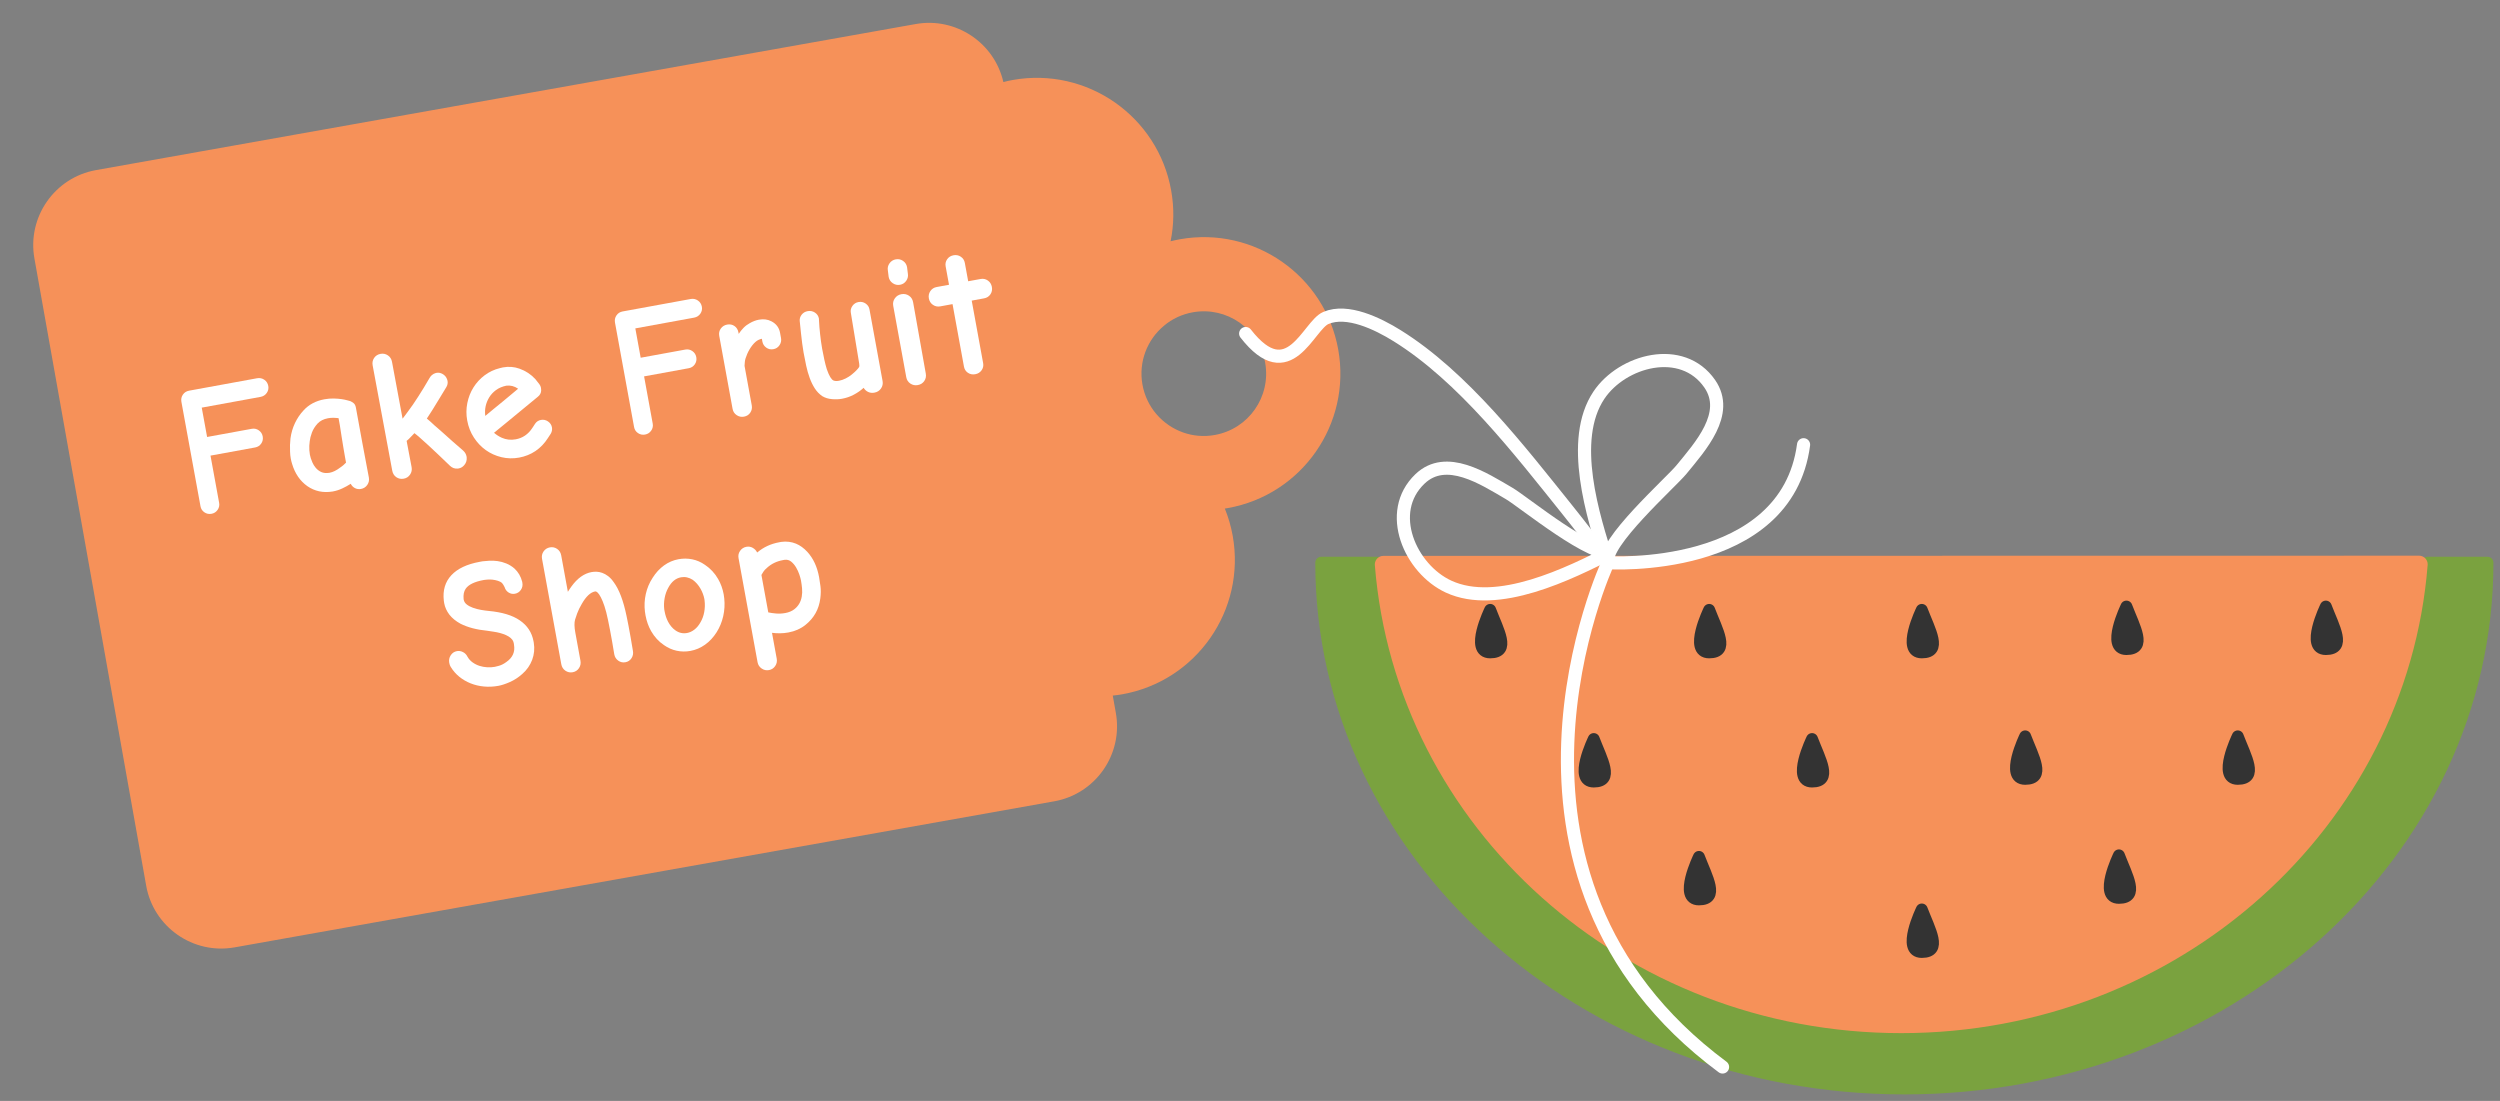 <?xml version="1.0" encoding="utf-8"?>
<!-- Generator: Adobe Illustrator 17.0.2, SVG Export Plug-In . SVG Version: 6.00 Build 0)  -->
<!DOCTYPE svg PUBLIC "-//W3C//DTD SVG 1.1//EN" "http://www.w3.org/Graphics/SVG/1.1/DTD/svg11.dtd">
<svg version="1.1" id="Layer_1" xmlns="http://www.w3.org/2000/svg" xmlns:xlink="http://www.w3.org/1999/xlink" x="0px" y="0px"
	 width="380.44px" height="167.54px" viewBox="0 0 380.44 167.54" enable-background="new 0 0 380.44 167.54" xml:space="preserve">
<rect x="0" y="0" width="380.44" height="167.54" fill="#808080" stroke="none"/>
<path fill="#7AA23F" stroke="#7AA23F" stroke-width="1.806" stroke-linecap="round" stroke-linejoin="round" stroke-miterlimit="10" d="
	M369.427,85.629h9.109c0,44.188-39.73,80.01-88.739,80.01s-88.739-35.822-88.739-80.01h8.553"/>
<path fill="#F69159" stroke="#F69159" stroke-width="2.621" stroke-linecap="round" stroke-linejoin="round" stroke-miterlimit="10" d="
	M368.123,85.873c-3.1,39.175-37.196,70.034-78.8,70.034c-41.595,0-75.685-30.846-78.798-70.008L368.123,85.873z"/>
<path fill="#333333" stroke="#333333" stroke-width="1.806" stroke-linecap="round" stroke-linejoin="round" stroke-miterlimit="10" d="
	M226.766,92.808c0,0-3.16,6.471,0,6.471C229.926,99.279,227.97,95.968,226.766,92.808z"/>
<path fill="#333333" stroke="#333333" stroke-width="1.806" stroke-linecap="round" stroke-linejoin="round" stroke-miterlimit="10" d="
	M260.096,92.808c0,0-3.16,6.471,0,6.471C263.256,99.279,261.3,95.968,260.096,92.808z"/>
<path fill="#333333" stroke="#333333" stroke-width="1.806" stroke-linecap="round" stroke-linejoin="round" stroke-miterlimit="10" d="
	M258.538,130.398c0,0-3.16,6.471,0,6.471C261.698,136.869,259.742,133.559,258.538,130.398z"/>
<path fill="#333333" stroke="#333333" stroke-width="1.806" stroke-linecap="round" stroke-linejoin="round" stroke-miterlimit="10" d="
	M242.531,112.462c0,0-3.16,6.471,0,6.471C245.691,118.933,243.735,115.622,242.531,112.462z"/>
<path fill="#333333" stroke="#333333" stroke-width="1.806" stroke-linecap="round" stroke-linejoin="round" stroke-miterlimit="10" d="
	M292.451,92.808c0,0-3.16,6.471,0,6.471S293.654,95.968,292.451,92.808z"/>
<path fill="#333333" stroke="#333333" stroke-width="1.806" stroke-linecap="round" stroke-linejoin="round" stroke-miterlimit="10" d="
	M292.451,138.398c0,0-3.16,6.471,0,6.471C295.611,144.869,293.654,141.559,292.451,138.398z"/>
<path fill="#333333" stroke="#333333" stroke-width="1.806" stroke-linecap="round" stroke-linejoin="round" stroke-miterlimit="10" d="
	M308.185,112.053c0,0-3.16,6.471,0,6.471C311.345,118.524,309.389,115.213,308.185,112.053z"/>
<path fill="#333333" stroke="#333333" stroke-width="1.806" stroke-linecap="round" stroke-linejoin="round" stroke-miterlimit="10" d="
	M323.592,92.303c0,0-3.16,6.471,0,6.471S324.796,95.463,323.592,92.303z"/>
<path fill="#333333" stroke="#333333" stroke-width="1.806" stroke-linecap="round" stroke-linejoin="round" stroke-miterlimit="10" d="
	M275.749,112.462c0,0-3.16,6.471,0,6.471C278.91,118.933,276.953,115.622,275.749,112.462z"/>
<path fill="#333333" stroke="#333333" stroke-width="1.806" stroke-linecap="round" stroke-linejoin="round" stroke-miterlimit="10" d="
	M340.534,112.053c0,0-3.16,6.471,0,6.471S341.738,115.213,340.534,112.053z"/>
<path fill="#333333" stroke="#333333" stroke-width="1.806" stroke-linecap="round" stroke-linejoin="round" stroke-miterlimit="10" d="
	M353.937,92.303c0,0-3.16,6.471,0,6.471C357.097,98.774,355.141,95.463,353.937,92.303z"/>
<path fill="none" stroke="#FFFFFF" stroke-width="2" stroke-linecap="round" stroke-miterlimit="10" d="M244.692,85.628
	c-0.926-2.863,9.612-12.244,11.175-14.159c2.84-3.479,7.461-8.525,4.313-13.07c-4.195-6.057-13.313-3.564-16.865,1.74
	C238.741,66.966,242.401,78.572,244.692,85.628z"/>
<path fill="none" stroke="#FFFFFF" stroke-width="2" stroke-linecap="round" stroke-miterlimit="10" d="M244.692,85.629
	c0,0,27.161,1.706,29.769-17.952"/>
<path fill="none" stroke="#FFFFFF" stroke-width="2" stroke-linecap="round" stroke-miterlimit="10" d="M245.398,83.931
	c-2.684,1.361-13.593-7.585-15.729-8.831c-3.879-2.262-9.584-6.04-13.583-2.222c-5.329,5.088-1.445,13.706,4.348,16.388
	C227.893,92.719,238.786,87.293,245.398,83.931z"/>
<path fill="#F69159" d="M169.806,108.494l-0.471-2.646c0.485-0.044,0.966-0.108,1.443-0.193
	c11.298-2.013,18.826-12.806,16.813-24.104c-0.259-1.452-0.668-2.846-1.202-4.164c0.147-0.015,0.303-0.043,0.448-0.069
	c11.298-2.013,18.826-12.806,16.813-24.104c-2.011-11.288-12.805-18.816-24.103-16.803c-0.477,0.085-0.951,0.191-1.412,0.305
	c0.511-2.478,0.56-5.088,0.088-7.733c-2.013-11.298-12.806-18.826-24.104-16.813c-0.488,0.087-0.961,0.193-1.431,0.319
	c-1.366-5.986-7.227-9.919-13.337-8.831L14.616,25.885c-6.297,1.122-10.501,7.148-9.379,13.446l17.01,95.457
	c1.122,6.297,7.148,10.501,13.446,9.379l124.735-22.227C166.725,120.818,170.928,114.792,169.806,108.494z M180.044,65.812
	c-3.119-1.103-5.569-3.803-6.191-7.289c-0.621-3.486,0.746-6.866,3.294-8.968c1.21-1.018,2.699-1.733,4.38-2.033
	c5.156-0.919,10.082,2.517,11.001,7.673c0.921,5.167-2.517,10.082-7.673,11.001C183.174,66.496,181.529,66.34,180.044,65.812z"/>
<g>
	<path fill="#FFFFFF" d="M30.511,77.049l-2.905-15.897c-0.074-0.403,0.001-0.769,0.223-1.097c0.224-0.328,0.536-0.528,0.939-0.603
		l10.356-1.893c0.403-0.073,0.77,0.003,1.098,0.23c0.328,0.228,0.53,0.542,0.604,0.946c0.07,0.386-0.009,0.741-0.236,1.065
		c-0.229,0.325-0.544,0.523-0.947,0.597l-8.944,1.635l0.816,4.465l6.806-1.244c0.385-0.071,0.74,0.009,1.064,0.236
		c0.324,0.228,0.521,0.535,0.592,0.92c0.074,0.403-0.001,0.767-0.225,1.09s-0.528,0.52-0.913,0.591l-6.806,1.244l1.315,7.195
		c0.07,0.386-0.009,0.741-0.236,1.065c-0.229,0.324-0.535,0.521-0.92,0.592c-0.404,0.073-0.768-0.001-1.091-0.225
		C30.778,77.74,30.581,77.435,30.511,77.049z"/>
	<path fill="#FFFFFF" d="M44.455,70.61c-0.085-0.261-0.153-0.536-0.206-0.822c-0.061-0.333-0.097-0.683-0.108-1.052
		c-0.032-0.681-0.013-1.353,0.061-2.017c0.115-0.838,0.343-1.615,0.683-2.332c0.341-0.717,0.766-1.35,1.274-1.897
		c0.813-0.91,1.882-1.486,3.206-1.728c0.493-0.09,0.964-0.129,1.411-0.119c0.447,0.011,0.847,0.042,1.199,0.094
		s0.649,0.113,0.89,0.185c0.24,0.073,0.39,0.112,0.446,0.12c0.121,0.052,0.277,0.146,0.469,0.283
		c0.192,0.137,0.318,0.371,0.379,0.702l0.998,5.462c0.269,1.47,0.576,3.104,0.924,4.902l0.054,0.293
		c0.072,0.4-0.008,0.77-0.242,1.107c-0.236,0.337-0.555,0.542-0.958,0.616c-0.332,0.061-0.639,0.018-0.92-0.128
		c-0.282-0.146-0.496-0.368-0.643-0.663l-0.049,0.036c-0.356,0.23-0.766,0.455-1.23,0.672c-0.465,0.218-0.934,0.371-1.407,0.457
		l-0.107,0.02c-1.421,0.223-2.688-0.05-3.799-0.817C45.674,73.206,44.899,72.082,44.455,70.61z M47.3,69.747
		c0.044,0.141,0.124,0.349,0.239,0.625c0.116,0.276,0.283,0.547,0.504,0.814c0.221,0.267,0.497,0.479,0.827,0.637
		c0.331,0.158,0.74,0.201,1.229,0.131l0.054-0.01c0.513-0.094,1.062-0.366,1.648-0.817c0.19-0.128,0.354-0.252,0.488-0.375
		c0.136-0.123,0.259-0.24,0.368-0.353c-0.041-0.226-0.098-0.535-0.17-0.932c-0.072-0.396-0.149-0.841-0.23-1.338
		c-0.082-0.496-0.169-1.035-0.262-1.618s-0.185-1.172-0.274-1.77l-0.202-1.107c-0.114-0.016-0.235-0.027-0.361-0.032
		c-0.126-0.004-0.26-0.012-0.401-0.024c-0.289-0.002-0.559,0.019-0.811,0.065l-0.054,0.01c-0.647,0.119-1.17,0.385-1.567,0.803
		c-0.395,0.435-0.682,0.896-0.862,1.384c-0.18,0.488-0.29,0.927-0.33,1.315c-0.067,0.449-0.087,0.904-0.058,1.363
		c0.016,0.239,0.043,0.466,0.083,0.682C47.201,69.389,47.248,69.57,47.3,69.747z"/>
	<path fill="#FFFFFF" d="M56.708,55.598c-0.077-0.421-0.001-0.799,0.227-1.133c0.229-0.333,0.557-0.54,0.982-0.617
		c0.406-0.074,0.779,0.004,1.115,0.234c0.337,0.23,0.544,0.556,0.621,0.978l1.609,8.656c0.23-0.311,0.48-0.643,0.749-0.998
		s0.546-0.739,0.831-1.153c0.228-0.328,0.487-0.721,0.779-1.178c0.291-0.456,0.569-0.897,0.834-1.327
		c0.309-0.492,0.613-1.006,0.914-1.542c0.202-0.361,0.491-0.604,0.867-0.729c0.061-0.021,0.127-0.037,0.199-0.051
		c0.305-0.056,0.606,0.001,0.906,0.168c0.361,0.204,0.601,0.498,0.718,0.884c0.019,0.052,0.034,0.11,0.045,0.172
		c0.06,0.323,0,0.635-0.177,0.936c-0.402,0.685-0.798,1.336-1.186,1.953c-0.319,0.531-0.645,1.062-0.975,1.589
		c-0.329,0.529-0.6,0.947-0.812,1.254c0.151,0.121,0.327,0.271,0.527,0.453c0.199,0.182,0.411,0.376,0.635,0.586
		c0.363,0.313,0.794,0.688,1.29,1.126c0.497,0.438,0.974,0.865,1.43,1.282c0.539,0.467,1.091,0.945,1.652,1.435
		c0.277,0.255,0.449,0.557,0.513,0.907c0.012,0.062,0.018,0.122,0.019,0.177c0.03,0.421-0.096,0.796-0.378,1.125
		c-0.229,0.273-0.512,0.441-0.854,0.504c-0.062,0.011-0.121,0.018-0.177,0.018c-0.421,0.031-0.793-0.105-1.117-0.407
		c-0.642-0.624-1.26-1.215-1.853-1.774c-0.504-0.473-1.021-0.955-1.55-1.447c-0.53-0.491-0.96-0.878-1.29-1.161
		c-0.13-0.105-0.26-0.214-0.386-0.325c-0.127-0.111-0.243-0.204-0.35-0.277c-0.228,0.227-0.436,0.443-0.625,0.649
		c-0.189,0.207-0.377,0.381-0.563,0.527l0.757,3.989c0.077,0.422-0.001,0.802-0.233,1.141c-0.232,0.34-0.553,0.546-0.959,0.621
		c-0.426,0.078-0.805,0-1.137-0.23s-0.537-0.562-0.616-0.993L56.708,55.598z"/>
	<path fill="#FFFFFF" d="M71.098,63.989c-0.164-0.896-0.159-1.779,0.016-2.65c0.175-0.87,0.485-1.664,0.934-2.38
		c0.448-0.716,1.015-1.332,1.698-1.846c0.686-0.514,1.452-0.877,2.304-1.088c0.158-0.047,0.317-0.086,0.479-0.115
		c0.878-0.161,1.72-0.097,2.522,0.192c0.951,0.336,1.763,0.873,2.435,1.612c0.116,0.127,0.219,0.259,0.309,0.396
		c0.09,0.136,0.188,0.26,0.291,0.371c0.12,0.155,0.199,0.334,0.237,0.541c0.021,0.117,0.032,0.25,0.031,0.397
		c-0.013,0.391-0.193,0.721-0.543,0.988c-0.298,0.241-0.716,0.583-1.25,1.028c-0.535,0.445-1.116,0.924-1.745,1.438
		c-0.63,0.514-1.266,1.037-1.909,1.572s-1.22,1.006-1.729,1.414c0.363,0.314,0.757,0.566,1.182,0.757
		c0.665,0.295,1.375,0.374,2.127,0.236c1.05-0.192,1.886-0.762,2.51-1.709l0.445-0.679c0.213-0.307,0.507-0.496,0.884-0.564
		c0.385-0.07,0.742,0.008,1.071,0.235c0.328,0.227,0.527,0.525,0.594,0.892c0.062,0.332,0.003,0.653-0.171,0.962l-0.446,0.679
		c-0.503,0.797-1.133,1.454-1.891,1.972c-0.743,0.497-1.572,0.829-2.486,0.997c-0.915,0.167-1.811,0.146-2.688-0.065
		c-0.877-0.21-1.67-0.567-2.378-1.073c-0.709-0.505-1.314-1.143-1.816-1.913S71.272,64.949,71.098,63.989z M73.847,63.292
		c0.345-0.294,0.749-0.63,1.213-1.007s0.927-0.755,1.391-1.136c0.463-0.382,0.903-0.747,1.321-1.097
		c0.418-0.349,0.775-0.649,1.073-0.898c-0.562-0.388-1.16-0.543-1.795-0.464c-0.624,0.133-1.148,0.356-1.573,0.67
		c-0.424,0.313-0.769,0.685-1.033,1.113C73.917,61.347,73.719,62.287,73.847,63.292z"/>
	<path fill="#FFFFFF" d="M96.492,64.991l-2.905-15.897c-0.074-0.403,0-0.769,0.223-1.097c0.223-0.328,0.536-0.529,0.939-0.603
		l10.355-1.893c0.404-0.074,0.77,0.003,1.099,0.23s0.53,0.542,0.604,0.945c0.07,0.386-0.01,0.741-0.236,1.065
		c-0.229,0.324-0.544,0.523-0.947,0.597l-8.943,1.635l0.815,4.465l6.806-1.244c0.385-0.07,0.74,0.009,1.064,0.236
		c0.324,0.229,0.521,0.536,0.592,0.921c0.073,0.403-0.001,0.767-0.225,1.09c-0.224,0.324-0.528,0.521-0.913,0.591l-6.806,1.244
		l1.315,7.195c0.07,0.386-0.009,0.741-0.236,1.065c-0.229,0.324-0.535,0.521-0.921,0.592c-0.403,0.074-0.767-0.001-1.09-0.225
		C96.759,65.681,96.562,65.377,96.492,64.991z"/>
	<path fill="#FFFFFF" d="M111.482,62.223l-2.03-11.109c-0.077-0.421,0.003-0.794,0.24-1.121c0.236-0.326,0.557-0.526,0.961-0.6
		c0.421-0.077,0.793-0.003,1.117,0.22c0.323,0.224,0.523,0.546,0.601,0.968l0.042,0.229c0.209-0.325,0.454-0.632,0.735-0.919
		c0.28-0.288,0.594-0.523,0.94-0.708c0.46-0.269,0.928-0.447,1.402-0.534c0.711-0.13,1.346-0.047,1.904,0.249
		c0.73,0.376,1.167,0.959,1.312,1.748l0.147,0.807c0.07,0.386-0.007,0.745-0.23,1.078c-0.224,0.333-0.535,0.536-0.936,0.609
		c-0.398,0.073-0.76-0.007-1.083-0.24c-0.322-0.232-0.519-0.542-0.589-0.928l-0.076-0.417l-0.054,0.01
		c-0.036,0.006-0.096,0.022-0.18,0.046c-0.084,0.025-0.185,0.067-0.304,0.125c-0.298,0.147-0.601,0.416-0.909,0.805
		c-0.309,0.39-0.57,0.832-0.786,1.325s-0.336,0.9-0.361,1.219c-0.024,0.32-0.039,0.517-0.044,0.592l1.099,6.012
		c0.073,0.403-0.001,0.771-0.223,1.104c-0.222,0.333-0.543,0.538-0.965,0.614c-0.403,0.074-0.774-0.004-1.112-0.234
		C111.762,62.944,111.557,62.627,111.482,62.223z"/>
	<path fill="#FFFFFF" d="M122.292,53.686l-0.01-0.054c-0.07-0.385-0.141-0.845-0.209-1.379s-0.13-1.054-0.183-1.559
		c-0.052-0.505-0.097-0.935-0.133-1.29c-0.036-0.355-0.056-0.541-0.059-0.559c-0.027-0.355,0.073-0.676,0.3-0.963
		c0.227-0.286,0.528-0.464,0.903-0.533c0.41-0.075,0.782-0.002,1.114,0.219c0.332,0.222,0.533,0.524,0.604,0.909l0.022,0.426
		c0.008,0.249,0.026,0.539,0.055,0.871s0.062,0.684,0.103,1.056c0.04,0.372,0.086,0.751,0.139,1.14
		c0.053,0.388,0.11,0.756,0.174,1.105l0.005,0.027l0.011,0.054c0.093,0.51,0.197,1.031,0.313,1.564
		c0.115,0.533,0.242,1.023,0.379,1.469c0.193,0.547,0.372,0.95,0.534,1.206c0.163,0.257,0.312,0.419,0.444,0.487
		c0.043,0.029,0.136,0.059,0.281,0.087c0.145,0.029,0.339,0.021,0.581-0.023c0.351-0.064,0.695-0.183,1.035-0.355
		c0.341-0.172,0.646-0.37,0.917-0.59s0.509-0.435,0.712-0.643s0.34-0.374,0.411-0.499c0.029-0.042,0.042-0.12,0.04-0.235
		s-0.012-0.218-0.028-0.307l-1.272-7.726c-0.067-0.366,0.013-0.711,0.241-1.035c0.228-0.324,0.535-0.521,0.921-0.591
		c0.403-0.074,0.767,0.001,1.09,0.225c0.323,0.224,0.52,0.519,0.586,0.886l1.994,10.907c0.076,0.422-0.005,0.803-0.244,1.143
		c-0.238,0.341-0.572,0.55-1.004,0.628c-0.35,0.064-0.669,0.027-0.958-0.113c-0.289-0.139-0.516-0.348-0.678-0.627l-0.071,0.069
		c-0.406,0.365-0.884,0.693-1.43,0.984c-0.546,0.292-1.143,0.497-1.791,0.615c-0.492,0.09-1.002,0.109-1.529,0.058
		c-0.555-0.047-1.045-0.198-1.471-0.454c-0.456-0.315-0.836-0.709-1.14-1.183c-0.304-0.472-0.562-1.001-0.776-1.589
		c-0.214-0.586-0.391-1.205-0.531-1.856C122.544,55.007,122.413,54.35,122.292,53.686z"/>
	<path fill="#FFFFFF" d="M135.233,42.136l-0.119-0.951c-0.073-0.403,0.007-0.773,0.243-1.107c0.234-0.335,0.554-0.54,0.958-0.613
		c0.403-0.074,0.771,0.005,1.106,0.236c0.334,0.23,0.537,0.548,0.611,0.951l0.118,0.952c0.074,0.403-0.004,0.775-0.234,1.113
		c-0.23,0.339-0.547,0.545-0.95,0.618c-0.403,0.074-0.774-0.006-1.114-0.241C135.513,42.859,135.307,42.539,135.233,42.136z
		 M137.91,57.393l-1.983-10.854c-0.077-0.421,0.006-0.802,0.25-1.144c0.243-0.341,0.575-0.55,0.997-0.627
		c0.421-0.077,0.804-0.001,1.146,0.229s0.554,0.559,0.632,0.989l1.931,10.863c0.077,0.422,0,0.799-0.231,1.133
		c-0.23,0.334-0.557,0.54-0.978,0.617c-0.422,0.077-0.802,0-1.141-0.23C138.194,58.141,137.987,57.815,137.91,57.393z"/>
	<path fill="#FFFFFF" d="M141.349,45.41c-0.074-0.407,0.002-0.779,0.23-1.116c0.229-0.336,0.547-0.541,0.957-0.616l1.881-0.344
		l-0.511-2.793c-0.073-0.401,0.003-0.764,0.229-1.091c0.225-0.327,0.551-0.529,0.976-0.607c0.407-0.074,0.777,0.001,1.107,0.226
		c0.332,0.225,0.533,0.538,0.606,0.938l0.511,2.793l1.881-0.344c0.418-0.077,0.791,0.003,1.119,0.237
		c0.327,0.235,0.529,0.556,0.604,0.963c0.078,0.425,0.004,0.803-0.221,1.134s-0.545,0.535-0.964,0.611l-1.881,0.344l1.738,9.512
		c0.074,0.403-0.005,0.766-0.235,1.09c-0.23,0.324-0.55,0.523-0.957,0.598c-0.426,0.078-0.801,0.005-1.127-0.217
		s-0.525-0.535-0.599-0.938l-1.738-9.512l-1.881,0.344c-0.401,0.073-0.769-0.005-1.104-0.233
		C141.634,46.162,141.427,45.836,141.349,45.41z"/>
	<path fill="#FFFFFF" d="M68.365,100.869c-0.077-0.421-0.002-0.806,0.225-1.153c0.228-0.347,0.541-0.557,0.942-0.631
		c0.31-0.057,0.615-0.008,0.918,0.145c0.302,0.153,0.526,0.379,0.672,0.676c0.2,0.362,0.466,0.661,0.797,0.896
		c0.333,0.236,0.684,0.413,1.056,0.53c0.37,0.118,0.759,0.188,1.164,0.211c0.405,0.023,0.792,0.002,1.162-0.066
		c0.019-0.003,0.213-0.053,0.585-0.148c0.371-0.096,0.754-0.286,1.146-0.571c0.979-0.67,1.375-1.549,1.187-2.635
		c-0.009-0.146-0.043-0.309-0.104-0.488c-0.061-0.179-0.19-0.356-0.39-0.534c-0.199-0.176-0.44-0.327-0.722-0.452
		c-0.282-0.124-0.582-0.229-0.898-0.315c-0.317-0.086-0.646-0.153-0.989-0.202c-0.343-0.048-0.661-0.096-0.957-0.145
		c-1.623-0.157-2.985-0.515-4.088-1.074c-0.7-0.381-1.262-0.839-1.683-1.374c-0.415-0.545-0.68-1.131-0.794-1.759
		c-0.023-0.125-0.042-0.251-0.056-0.379c-0.177-1.562,0.204-2.847,1.14-3.857c0.936-1.009,2.375-1.692,4.318-2.047l0.443-0.081
		c0.3-0.036,0.646-0.064,1.041-0.086c0.394-0.021,0.81-0.002,1.246,0.057c0.437,0.06,0.874,0.179,1.314,0.357
		c0.44,0.179,0.853,0.433,1.236,0.761c0.589,0.541,0.985,1.214,1.188,2.021l0.012,0.067l0.01,0.054l0.005,0.027
		c0.074,0.403,0,0.767-0.223,1.09c-0.222,0.324-0.524,0.52-0.908,0.59c-0.348,0.063-0.671,0-0.969-0.191
		c-0.297-0.19-0.496-0.458-0.596-0.801c-0.062-0.136-0.129-0.261-0.2-0.373c-0.071-0.112-0.143-0.208-0.213-0.288
		c-0.296-0.251-0.799-0.418-1.509-0.502c-0.31-0.018-0.575-0.015-0.798,0.007c-0.224,0.022-0.362,0.038-0.415,0.047l-0.055,0.01
		c-1.398,0.256-2.313,0.701-2.744,1.336c-0.271,0.393-0.373,0.921-0.308,1.585c0.005,0.027,0.009,0.049,0.013,0.067
		c0.051,0.278,0.195,0.516,0.436,0.713c0.262,0.211,0.585,0.386,0.972,0.524s0.792,0.245,1.219,0.319
		c0.426,0.075,0.809,0.128,1.147,0.159c2.063,0.188,3.65,0.667,4.759,1.437c1.148,0.782,1.846,1.845,2.092,3.19
		c0.013,0.072,0.026,0.144,0.039,0.215c0.146,0.9,0.063,1.768-0.246,2.602c-0.156,0.409-0.357,0.791-0.603,1.146
		c-0.244,0.355-0.546,0.69-0.904,1.006c-0.588,0.524-1.216,0.934-1.884,1.227c-0.667,0.293-1.247,0.485-1.739,0.575
		c-0.753,0.138-1.49,0.174-2.211,0.105c-0.722-0.067-1.4-0.228-2.034-0.483c-0.636-0.254-1.208-0.589-1.72-1.006
		c-0.513-0.416-0.945-0.916-1.303-1.5C68.487,101.333,68.413,101.129,68.365,100.869z"/>
	<path fill="#FFFFFF" d="M85.415,101.075l-2.93-16.031c-0.077-0.422,0.001-0.8,0.236-1.135c0.236-0.335,0.556-0.539,0.959-0.613
		s0.772,0.004,1.106,0.236s0.539,0.558,0.616,0.979l1.014,5.546c0.085-0.144,0.173-0.282,0.266-0.413
		c0.091-0.131,0.182-0.261,0.27-0.387c0.909-1.259,1.934-1.993,3.072-2.201c0.223-0.041,0.471-0.058,0.743-0.053
		c0.271,0.005,0.562,0.062,0.866,0.167c0.304,0.106,0.608,0.274,0.913,0.505c0.305,0.231,0.595,0.547,0.87,0.949
		c0.809,1.099,1.452,2.805,1.93,5.119c0.088,0.381,0.188,0.874,0.298,1.479c0.11,0.605,0.219,1.195,0.323,1.769
		c0.12,0.655,0.236,1.342,0.35,2.062c0.073,0.403,0.001,0.773-0.217,1.11c-0.219,0.336-0.527,0.541-0.928,0.614
		c-0.399,0.073-0.764-0.008-1.091-0.245c-0.328-0.236-0.529-0.557-0.603-0.96c-0.104-0.666-0.212-1.31-0.325-1.928
		c-0.097-0.529-0.2-1.098-0.312-1.708c-0.111-0.609-0.22-1.15-0.324-1.623c-0.169-0.821-0.346-1.509-0.53-2.064
		c-0.185-0.554-0.366-1-0.544-1.338s-0.34-0.58-0.486-0.725c-0.146-0.144-0.279-0.206-0.396-0.185
		c-0.699,0.128-1.372,0.756-2.019,1.884c-0.305,0.51-0.542,0.998-0.712,1.464s-0.276,0.782-0.319,0.948
		c-0.13,0.459-0.117,1.11,0.036,1.953l0.784,4.29c0.077,0.422,0.001,0.802-0.229,1.14c-0.229,0.338-0.546,0.544-0.95,0.618
		c-0.403,0.074-0.774-0.004-1.113-0.234C85.702,101.835,85.493,101.506,85.415,101.075z"/>
	<path fill="#FFFFFF" d="M98.144,93.078c-0.11-0.907-0.066-1.805,0.132-2.69s0.544-1.703,1.034-2.452
		c0.486-0.776,1.066-1.406,1.74-1.892c0.673-0.485,1.407-0.8,2.203-0.946c0.702-0.128,1.397-0.124,2.088,0.016
		c0.689,0.138,1.339,0.421,1.946,0.848c0.827,0.555,1.493,1.272,1.998,2.155c0.408,0.706,0.688,1.481,0.843,2.325
		c0.038,0.206,0.066,0.414,0.087,0.622c0.095,0.927,0.041,1.832-0.16,2.715s-0.536,1.696-1.004,2.438
		c-0.491,0.774-1.078,1.404-1.761,1.89s-1.429,0.802-2.238,0.95c-0.696,0.127-1.388,0.118-2.075-0.03
		c-0.688-0.147-1.333-0.434-1.937-0.859c-0.8-0.538-1.451-1.246-1.953-2.125c-0.408-0.72-0.692-1.514-0.851-2.381
		C98.202,93.471,98.171,93.278,98.144,93.078z M101.083,92.735c0.011,0.11,0.03,0.218,0.06,0.324
		c0.102,0.558,0.274,1.075,0.52,1.551c0.298,0.559,0.664,0.994,1.103,1.304c0.545,0.393,1.141,0.531,1.788,0.412
		c0.386-0.07,0.759-0.242,1.118-0.518c0.357-0.274,0.666-0.645,0.925-1.11c0.276-0.469,0.466-0.989,0.57-1.562
		c0.104-0.572,0.124-1.145,0.056-1.718c-0.008-0.092-0.02-0.183-0.036-0.273c-0.107-0.538-0.299-1.051-0.574-1.54
		c-0.327-0.572-0.727-1.029-1.196-1.37c-0.579-0.369-1.174-0.497-1.784-0.385c-0.81,0.147-1.458,0.685-1.948,1.611
		c-0.259,0.465-0.439,0.984-0.544,1.557C101.034,91.59,101.016,92.162,101.083,92.735z"/>
	<path fill="#FFFFFF" d="M115.283,100.772l-2.896-15.843c-0.074-0.403,0.006-0.772,0.242-1.108c0.234-0.334,0.555-0.539,0.958-0.612
		c0.35-0.064,0.672-0.01,0.968,0.161c0.295,0.171,0.516,0.404,0.663,0.7l0.026-0.005c0.938-0.795,2.049-1.311,3.331-1.545
		l0.31-0.057c0.795-0.108,1.544-0.018,2.245,0.269c0.61,0.25,1.187,0.666,1.729,1.251c0.904,0.99,1.5,2.272,1.787,3.847
		c0.064,0.351,0.133,0.804,0.207,1.362c0.074,0.557,0.067,1.179-0.021,1.863c-0.208,1.653-0.958,2.998-2.251,4.032
		c-0.728,0.588-1.597,0.974-2.609,1.159c-0.439,0.08-0.867,0.122-1.284,0.124c-0.417,0.002-0.819-0.021-1.208-0.071l0.72,3.94
		c0.074,0.403-0.004,0.774-0.234,1.113c-0.229,0.338-0.547,0.544-0.95,0.618s-0.775-0.007-1.114-0.241
		C115.562,101.494,115.356,101.175,115.283,100.772z M116.913,93.19c0.318,0.072,0.709,0.129,1.17,0.169
		c0.462,0.042,0.935,0.018,1.419-0.071c0.547-0.1,1.004-0.29,1.369-0.571c0.617-0.476,0.995-1.117,1.136-1.923
		c0.072-0.413,0.088-0.834,0.047-1.264c-0.042-0.429-0.096-0.828-0.163-1.197c-0.042-0.225-0.124-0.524-0.247-0.897
		c-0.124-0.372-0.29-0.735-0.498-1.087c-0.208-0.352-0.457-0.646-0.745-0.882c-0.288-0.235-0.627-0.327-1.016-0.274l-0.256,0.047
		c-0.95,0.174-1.759,0.568-2.425,1.182c-0.233,0.192-0.413,0.388-0.539,0.587c-0.125,0.2-0.224,0.362-0.293,0.486L116.913,93.19z"/>
</g>
<path fill="none" stroke="#FFFFFF" stroke-width="2" stroke-linecap="round" stroke-miterlimit="10" d="M189.56,50.756
	c6.632,8.5,9.499-1.213,12.205-2.368c3.253-1.389,7.876,0.855,10.829,2.69c10.052,6.243,18.626,17.417,25.949,26.539
	c2.1,2.616,4.157,5.319,6.148,8.012c0,0-22.117,47.357,17.441,76.742"/>
<path fill="#333333" stroke="#333333" stroke-width="1.806" stroke-linecap="round" stroke-linejoin="round" stroke-miterlimit="10" d="
	M322.451,130.163c0,0-3.16,6.471,0,6.471C325.611,136.634,323.654,133.323,322.451,130.163z"/>
<path fill="none" stroke="#B2C460" stroke-width="3.247" stroke-linecap="round" stroke-linejoin="round" stroke-miterlimit="10" d="
	M326.366,234.767c0,0,33.123-31.225,35.071-44.214c1.948-12.989,19.703,38.751,11.692,51.632"/>
<path fill="#ED6E46" stroke="#ED6E46" stroke-width="5.196" stroke-miterlimit="10" d="M373.12,244.663
	c0.745-0.051,1.534-0.206,2.4-0.488c3.617-1.176,9.003-2.968,11.976,1.339c6.407,9.283,2.45,23.745-7.814,28.27
	c-11.733,5.173-25.057-7.202-23.961-19.126c0.538-5.856,3.469-15.277,11.107-11.677C369.136,244.07,370.944,244.812,373.12,244.663z
	"/>
<path fill="#ED6E46" stroke="#ED6E46" stroke-width="5.196" stroke-miterlimit="10" d="M326.865,237.746
	c0.738,0.116,1.541,0.14,2.449,0.057c3.788-0.344,9.437-0.896,11.38,3.965c4.186,10.474-2.883,23.696-13.895,25.83
	c-12.589,2.439-22.832-12.585-19.117-23.968c1.825-5.59,6.774-14.126,13.422-8.92C323.112,236.283,324.71,237.408,326.865,237.746z"
	/>
<path fill="#B2C460" stroke="#B2C460" stroke-width="1.691" stroke-linecap="round" stroke-linejoin="round" stroke-miterlimit="10" d="
	M360.333,189.329c-0.57-2.583,0.172-5.492,2.449-8.364c4.751-5.991,10.021-7.453,17.336-7.584c0.003,0,9.398-0.168,11.353-8.512
	c-1.215,5.187-2.371,10.27-4.154,15.318c-2.897,8.202-9.519,20.622-20.242,16.161C363.341,194.793,360.984,192.274,360.333,189.329z
	"/>
</svg>
